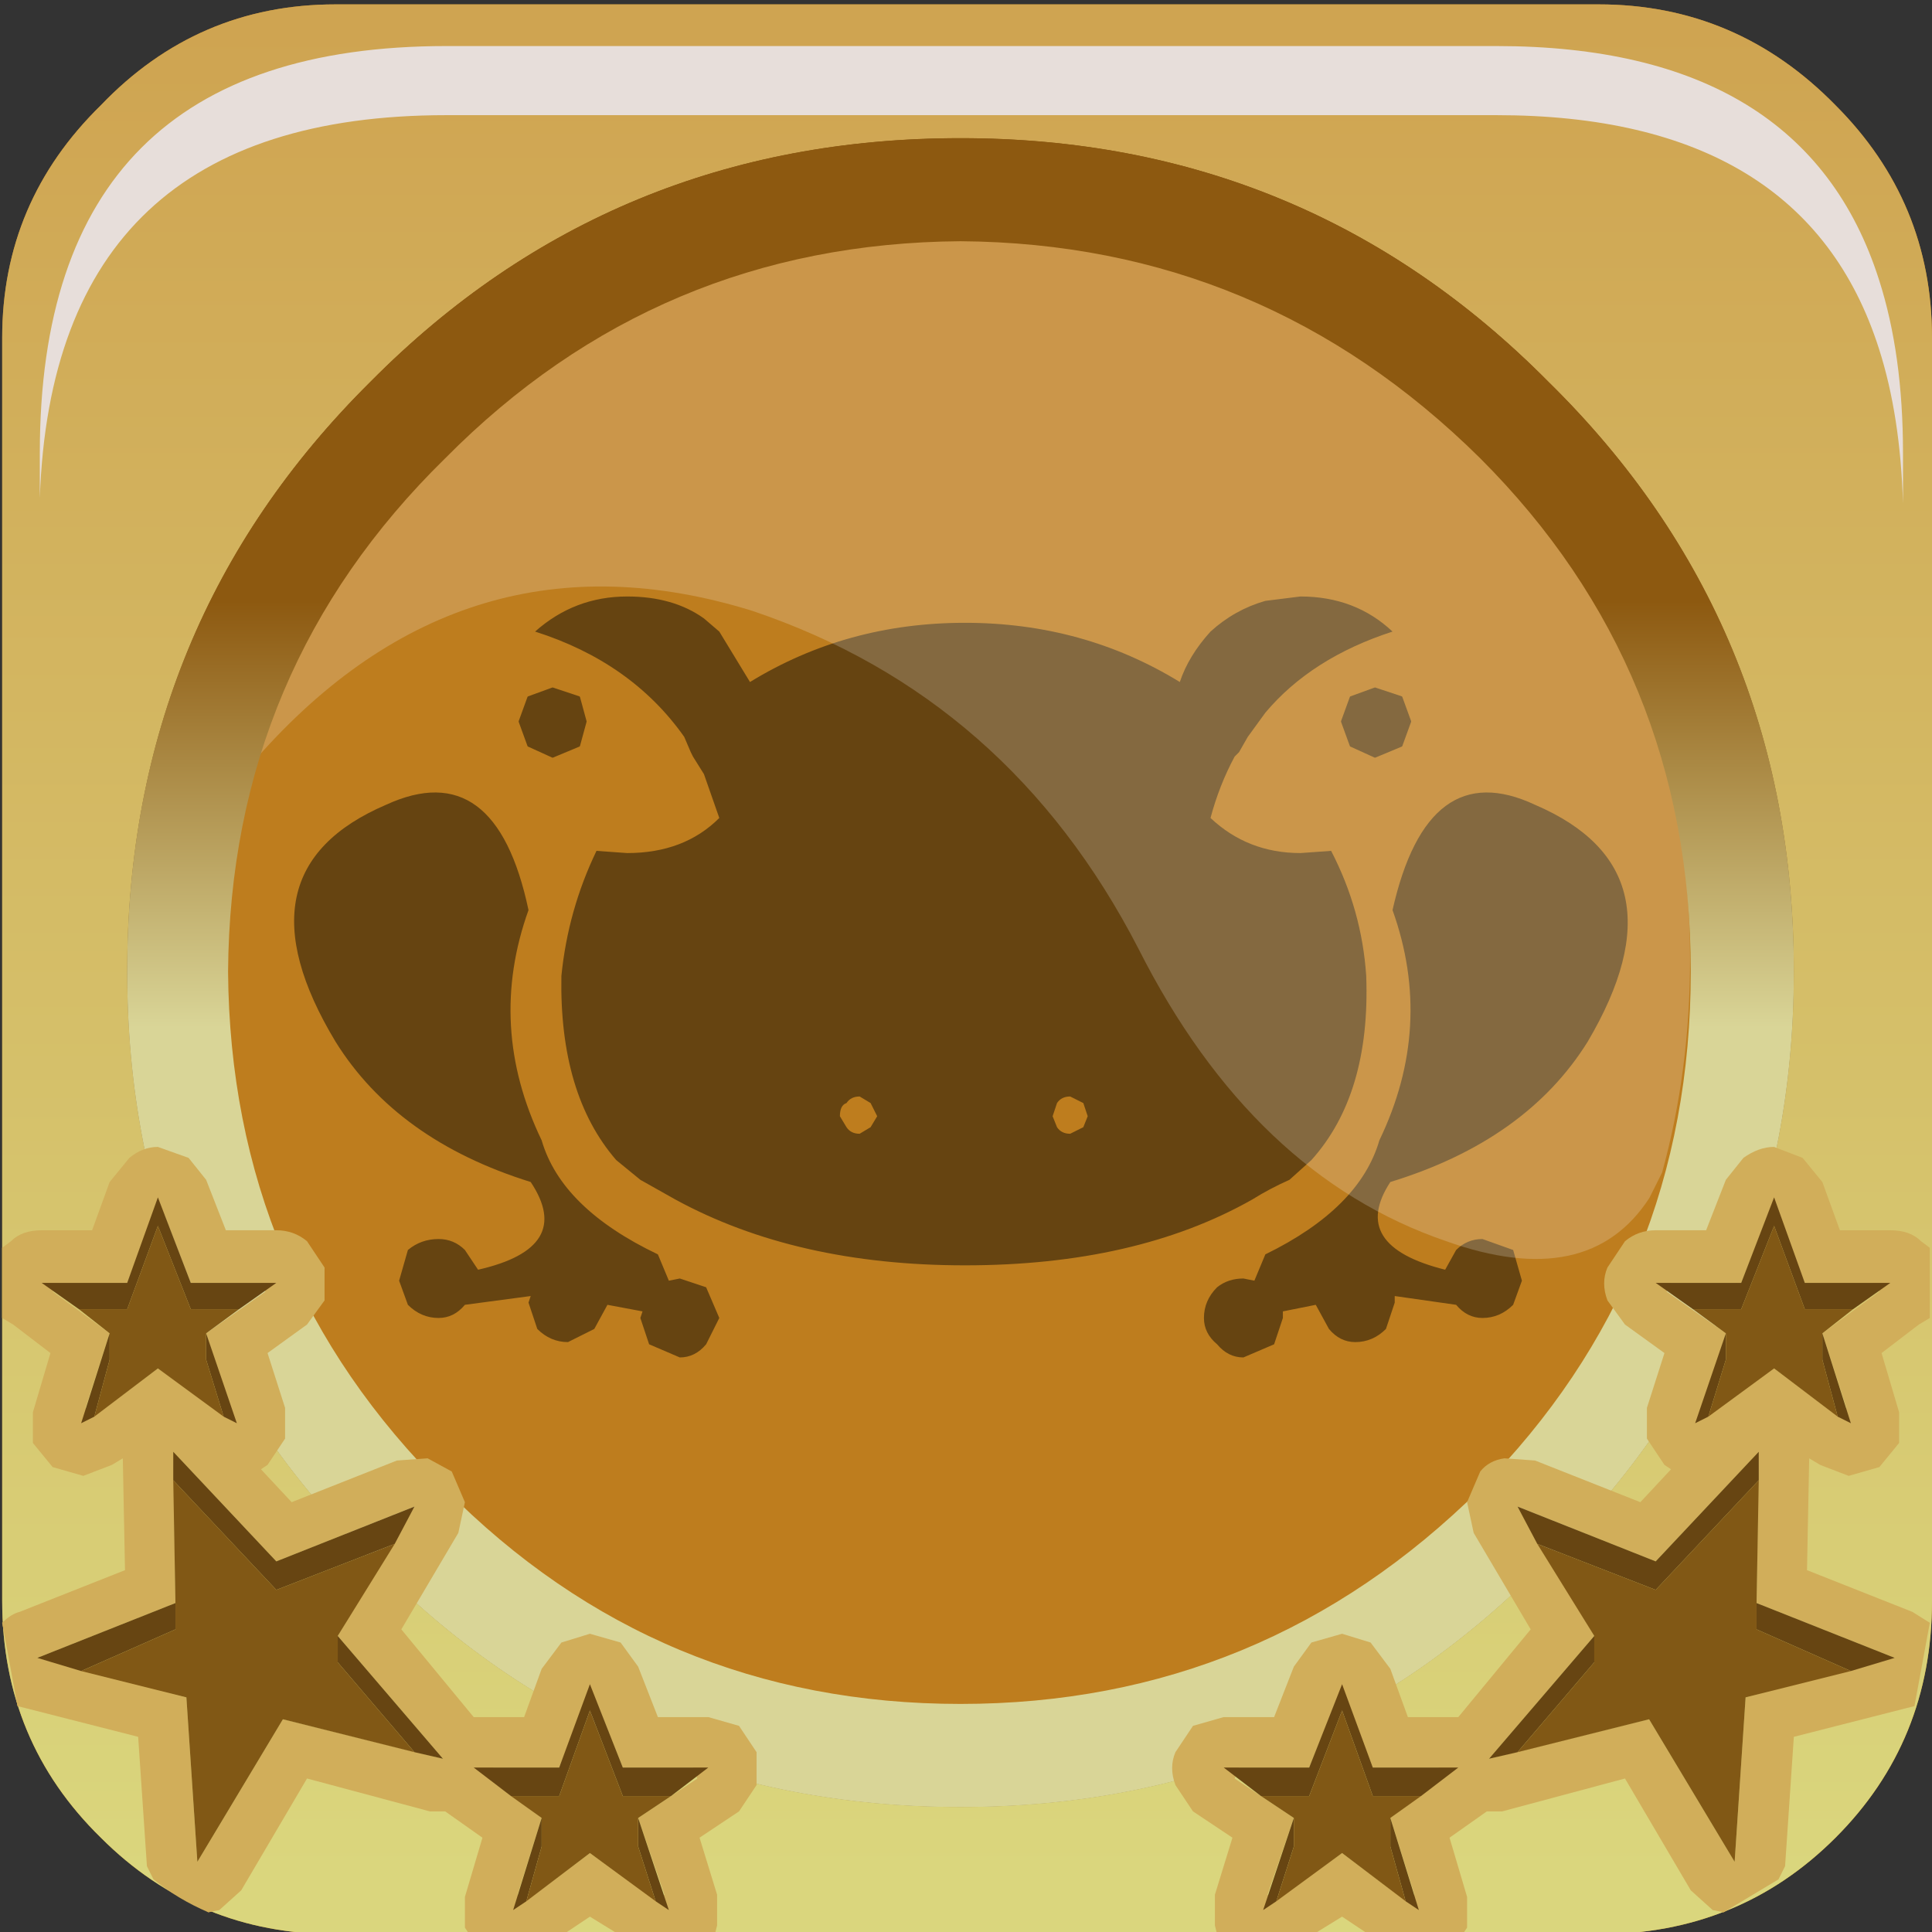 <?xml version="1.0" encoding="UTF-8" standalone="no"?>
<svg xmlns:xlink="http://www.w3.org/1999/xlink" height="44.05px" width="44.05px" xmlns="http://www.w3.org/2000/svg">
  <rect width="100%" height="100%" fill="#333333" stroke="none"/>
  <g transform="matrix(1.0, 0.0, 0.0, 1.0, 0.05, 0.0)">
    <use height="37.1" transform="matrix(1.0, 0.0, 0.0, 1.0, 3.4, 3.6)" width="37.2" xlink:href="#shape0"/>
    <use height="20.15" transform="matrix(1.159, 0.0, 0.0, 1.159, 5.8, 5.35)" width="28.2" xlink:href="#sprite0"/>
    <use height="44.0" transform="matrix(1.0, 0.0, 0.0, 1.0, 0.0, 0.1)" width="44.0" xlink:href="#shape2"/>
    <use height="8.6" transform="matrix(1.212, 0.0, 0.0, 1.212, 0.858, 1.05)" width="35.05" xlink:href="#sprite1"/>
    <use height="40.5" transform="matrix(1.0, 0.0, 0.0, 1.0, 0.0, 3.6)" width="43.95" xlink:href="#shape4"/>
    <use height="20.15" transform="matrix(1.159, 0.0, 0.0, 1.159, 5.8, 5.35)" width="28.2" xlink:href="#sprite0"/>
    <use height="44.0" transform="matrix(1.0, 0.0, 0.0, 1.0, 0.0, 0.1)" width="44.0" xlink:href="#shape5"/>
    <use height="8.6" transform="matrix(1.212, 0.0, 0.0, 1.212, 0.858, 1.05)" width="35.05" xlink:href="#sprite1"/>
    <use height="17.95" transform="matrix(1.0, 0.0, 0.0, 1.0, 0.0, 26.15)" width="43.95" xlink:href="#shape6"/>
  </g>
  <defs>
    <g id="shape0" transform="matrix(1.0, 0.0, 0.0, 1.0, -3.4, -3.6)">
      <path d="M3.4 22.15 Q3.4 14.45 8.85 9.05 14.3 3.6 22.05 3.6 29.75 3.6 35.2 9.05 40.6 14.5 40.6 22.15 40.6 29.85 35.2 35.3 29.75 40.7 22.05 40.7 14.3 40.7 8.85 35.3 3.4 29.85 3.4 22.15" fill="url(#gradient0)" fill-rule="evenodd" stroke="none"/>
      <path d="M21.95 11.55 L21.95 11.8 Q28.85 11.8 35.85 17.9 26.7 20.05 25.95 22.2 L31.9 22.2 Q27.1 25.0 26.0 27.5 L29.75 27.5 Q25.75 28.85 24.3 32.1 L26.8 32.1 Q23.3 33.25 21.95 35.9 L21.75 36.1 21.75 35.65 Q20.4 33.05 16.9 31.85 L19.4 31.85 Q17.95 28.7 13.95 27.35 L17.7 27.35 Q16.6 24.8 11.75 22.05 L17.75 22.05 Q17.0 19.9 7.85 17.7 14.9 11.5 21.95 11.55" fill="#664411" fill-rule="evenodd" stroke="none"/>
    </g>
    <linearGradient gradientTransform="matrix(0.0, -0.017, -0.017, 0.0, 21.05, 27.1)" gradientUnits="userSpaceOnUse" id="gradient0" spreadMethod="pad" x1="-819.2" x2="819.2">
      <stop offset="0.012" stop-color="#dad67d"/>
      <stop offset="1.0" stop-color="#cfa451"/>
    </linearGradient>
    <g id="sprite0" transform="matrix(1.0, 0.0, 0.0, 1.0, 0.0, 0.0)">
      <use height="20.15" transform="matrix(1.0, 0.0, 0.0, 1.0, 0.0, 0.0)" width="28.2" xlink:href="#shape1"/>
    </g>
    <g id="shape1" transform="matrix(1.0, 0.0, 0.0, 1.0, 0.0, 0.0)">
      <path d="M27.65 18.45 L27.4 18.95 Q26.2 20.8 23.4 19.8 19.6 18.5 17.35 14.05 14.8 9.1 9.75 7.4 4.1 5.65 0.0 10.3 1.0 6.85 3.7 4.15 7.2 0.65 11.9 0.05 L14.8 0.05 18.4 0.65 Q21.55 1.65 24.05 4.15 28.2 8.3 28.2 14.25 28.2 16.45 27.65 18.45" fill="#ffffff" fill-opacity="0.196" fill-rule="evenodd" stroke="none"/>
    </g>
    <g id="shape2" transform="matrix(1.0, 0.0, 0.0, 1.0, 0.0, -0.1)">
      <path d="M41.8 2.4 Q44.0 4.6 44.0 7.7 L44.0 36.5 Q44.0 39.7 41.8 41.9 39.6 44.1 36.4 44.1 L7.6 44.1 Q4.45 44.1 2.25 41.9 0.0 39.7 0.0 36.5 L0.0 7.7 Q0.0 4.6 2.25 2.4 4.45 0.1 7.6 0.1 L36.4 0.1 Q39.55 0.1 41.8 2.4 M40.85 22.15 Q40.85 14.2 35.25 8.7 29.75 3.15 21.85 3.15 13.9 3.15 8.4 8.7 2.85 14.2 2.85 22.15 2.85 30.05 8.4 35.55 13.9 41.2 21.85 41.2 29.75 41.2 35.25 35.55 40.85 30.05 40.85 22.15" fill="url(#gradient1)" fill-rule="evenodd" stroke="none"/>
      <path d="M40.85 22.15 Q40.85 30.05 35.25 35.55 29.75 41.2 21.85 41.2 13.9 41.2 8.4 35.55 2.85 30.05 2.85 22.15 2.85 14.2 8.4 8.7 13.9 3.15 21.85 3.15 29.75 3.15 35.25 8.7 40.85 14.2 40.85 22.15 M33.7 10.45 Q28.75 5.55 21.85 5.5 14.95 5.55 10.1 10.45 5.2 15.25 5.15 22.15 5.2 29.1 10.1 33.95 14.95 38.85 21.85 38.85 28.75 38.85 33.7 33.95 38.5 29.1 38.5 22.15 38.5 15.25 33.7 10.45" fill="url(#gradient2)" fill-rule="evenodd" stroke="none"/>
    </g>
    <linearGradient gradientTransform="matrix(0.0, -0.026, -0.055, 0.0, 21.85, 21.95)" gradientUnits="userSpaceOnUse" id="gradient1" spreadMethod="pad" x1="-819.2" x2="819.2">
      <stop offset="0.012" stop-color="#c79829"/>
      <stop offset="1.0" stop-color="#be7d1e"/>
    </linearGradient>
    <linearGradient gradientTransform="matrix(1.0E-4, 0.022, -0.023, 1.0E-4, 21.9, 22.45)" gradientUnits="userSpaceOnUse" id="gradient2" spreadMethod="pad" x1="-819.2" x2="819.2">
      <stop offset="0.012" stop-color="#8d5910"/>
      <stop offset="1.0" stop-color="#d9d597"/>
    </linearGradient>
    <g id="sprite1" transform="matrix(1.0, 0.0, 0.0, 1.0, 0.2, 0.0)">
      <use height="8.6" transform="matrix(1.0, 0.0, 0.0, 1.0, -0.2, 0.0)" width="35.05" xlink:href="#shape3"/>
    </g>
    <g id="shape3" transform="matrix(1.0, 0.0, 0.0, 1.0, 0.2, 0.0)">
      <path d="M34.4 4.4 Q34.85 5.8 34.85 7.65 L34.85 8.6 Q34.8 6.95 34.4 5.7 33.0 1.3 27.2 1.3 L7.45 1.3 Q0.05 1.3 -0.2 8.5 L-0.2 7.65 Q-0.2 0.0 7.45 0.0 L27.2 0.0 Q33.0 0.0 34.4 4.4" fill="#e7deda" fill-rule="evenodd" stroke="none"/>
    </g>
    <g id="shape4" transform="matrix(1.0, 0.0, 0.0, 1.0, 0.0, -3.6)">
      <path d="M38.85 28.05 L39.3 26.9 39.7 26.4 Q40.05 26.15 40.4 26.15 L41.05 26.4 41.5 26.95 41.9 28.05 43.05 28.05 43.75 28.3 43.95 28.45 43.95 30.05 43.7 30.2 42.85 30.85 43.25 32.2 43.25 32.9 42.8 33.45 42.1 33.65 41.45 33.4 41.2 33.25 41.15 35.8 43.55 36.75 Q43.75 36.8 43.95 37.0 L43.6 38.9 43.4 38.95 40.85 39.6 40.65 42.55 40.5 42.85 39.25 43.6 39.0 43.55 38.5 43.1 37.0 40.55 34.2 41.3 33.85 41.3 33.0 41.9 33.4 43.25 33.4 43.95 33.3 44.1 31.15 44.1 30.55 43.7 29.9 44.1 27.7 44.1 27.65 43.9 27.65 43.2 28.05 41.9 27.15 41.3 26.75 40.7 Q26.6 40.3 26.75 39.95 L27.15 39.35 27.85 39.15 29.0 39.15 29.45 38.0 Q29.6 37.65 29.85 37.45 L30.55 37.25 31.2 37.45 31.65 38.05 32.05 39.15 33.2 39.15 34.85 37.15 33.55 34.95 33.4 34.25 33.7 33.55 Q33.9 33.3 34.25 33.25 L34.95 33.3 37.35 34.25 38.05 33.5 37.9 33.4 37.5 32.8 37.5 32.1 37.9 30.85 37.0 30.2 36.6 29.65 Q36.45 29.25 36.6 28.9 L37.0 28.3 Q37.3 28.05 37.7 28.05 L38.85 28.05 M30.65 38.8 L30.4 38.8 29.8 40.3 28.2 40.3 28.1 40.55 29.45 41.45 28.85 43.2 29.05 43.3 30.55 42.25 31.95 43.3 32.2 43.2 31.65 41.45 32.8 40.6 32.75 40.3 31.25 40.3 30.65 38.8 M37.7 35.6 L34.55 34.35 36.3 37.3 33.9 40.1 37.55 39.2 39.5 42.45 39.75 38.7 43.15 37.8 40.0 36.55 40.05 33.1 37.7 35.6 M39.65 29.25 L38.05 29.25 37.95 29.45 39.3 30.4 38.75 32.1 38.9 32.25 40.4 31.2 41.8 32.25 42.05 32.1 41.5 30.4 42.8 29.45 42.65 29.25 41.1 29.25 40.5 27.7 40.25 27.7 39.65 29.25" fill="url(#gradient3)" fill-rule="evenodd" stroke="none"/>
      <path d="M38.55 29.85 L37.7 29.25 39.65 29.25 40.4 27.3 41.1 29.25 43.05 29.25 42.2 29.85 41.1 29.85 40.4 27.95 39.65 29.85 38.55 29.85 M41.5 30.4 L42.15 32.45 41.85 32.3 41.5 31.0 41.5 30.4 M38.9 32.3 L38.6 32.45 39.3 30.4 39.3 31.0 38.9 32.3 M40.0 36.55 L43.15 37.8 42.15 38.1 40.0 37.15 40.0 36.55 M34.55 39.95 L33.9 40.1 36.3 37.3 36.3 37.9 34.55 39.95 M35.0 35.2 L34.55 34.35 37.7 35.6 40.05 33.1 40.05 33.75 37.7 36.25 35.0 35.2 M28.7 40.95 L27.85 40.3 29.8 40.3 30.55 38.4 31.25 40.3 33.2 40.3 32.35 40.95 31.25 40.95 30.55 39.0 29.8 40.95 28.7 40.95 M31.65 41.45 L32.3 43.55 32.0 43.35 31.65 42.1 31.65 41.45 M29.05 43.35 L28.75 43.55 29.45 41.45 29.45 42.1 29.05 43.35" fill="#674512" fill-rule="evenodd" stroke="none"/>
      <path d="M42.2 29.85 L41.5 30.4 41.5 31.0 41.85 32.3 40.4 31.2 38.9 32.3 39.3 31.0 39.3 30.4 38.55 29.85 39.65 29.85 40.4 27.95 41.1 29.85 42.2 29.85 M40.0 36.55 L40.0 37.15 42.15 38.1 39.75 38.7 39.5 42.45 37.55 39.2 34.55 39.95 36.3 37.9 36.3 37.3 35.0 35.2 37.7 36.25 40.05 33.75 40.0 36.55 M32.35 40.95 L31.65 41.45 31.65 42.1 32.0 43.35 30.55 42.25 29.05 43.35 29.45 42.1 29.45 41.45 28.7 40.95 29.8 40.95 30.55 39.0 31.25 40.95 32.35 40.95" fill="#815815" fill-rule="evenodd" stroke="none"/>
      <path d="M4.3 29.25 L5.9 29.25 6.0 29.45 4.65 30.4 5.2 32.1 5.05 32.25 3.55 31.2 2.15 32.25 1.9 32.1 2.45 30.4 1.15 29.45 1.3 29.25 2.85 29.25 3.45 27.7 3.7 27.7 4.3 29.25 M5.1 28.05 L4.65 26.9 4.25 26.4 Q3.9 26.15 3.55 26.15 L2.9 26.4 Q2.55 26.55 2.45 26.95 L2.05 28.05 0.9 28.05 0.2 28.3 0.0 28.45 0.0 30.05 0.25 30.2 1.1 30.85 0.7 32.2 0.7 32.9 1.15 33.45 Q1.45 33.65 1.85 33.65 L2.5 33.4 2.75 33.25 2.8 35.8 0.4 36.75 0.0 37.0 0.35 38.9 0.55 38.95 3.1 39.6 3.3 42.55 3.45 42.85 4.7 43.6 4.95 43.55 5.45 43.1 6.95 40.55 9.75 41.3 10.1 41.3 10.95 41.9 10.55 43.25 10.55 43.95 10.65 44.1 12.8 44.1 13.4 43.7 14.05 44.1 16.25 44.1 16.3 43.9 16.3 43.2 15.9 41.9 16.8 41.3 17.2 40.7 17.2 39.95 16.8 39.35 16.1 39.15 14.95 39.15 14.5 38.0 14.1 37.45 13.4 37.25 12.75 37.45 Q12.4 37.65 12.3 38.05 L11.9 39.15 10.75 39.15 9.1 37.15 10.4 34.95 10.55 34.25 10.25 33.55 9.7 33.25 9.0 33.3 6.6 34.25 5.9 33.5 6.05 33.4 6.45 32.8 6.45 32.1 6.05 30.85 6.95 30.2 7.35 29.65 7.35 28.9 6.95 28.3 6.25 28.05 5.1 28.05 M13.3 38.8 L13.55 38.8 14.15 40.3 15.75 40.3 15.85 40.55 14.5 41.45 15.1 43.2 14.9 43.3 13.4 42.25 12.0 43.3 11.75 43.2 12.3 41.45 11.15 40.6 11.2 40.3 12.7 40.3 13.3 38.8 M6.25 35.6 L9.4 34.35 7.65 37.3 10.05 40.1 6.4 39.2 4.45 42.45 4.2 38.7 0.8 37.8 3.95 36.55 3.9 33.1 6.25 35.6" fill="url(#gradient4)" fill-rule="evenodd" stroke="none"/>
      <path d="M4.65 30.4 L4.65 31.0 5.05 32.3 5.35 32.45 4.65 30.4 M2.1 32.3 L2.45 31.0 2.45 30.4 1.8 32.45 2.1 32.3 M1.75 29.85 L2.85 29.85 3.55 27.95 4.3 29.85 5.4 29.85 6.25 29.25 4.3 29.25 3.55 27.3 2.85 29.25 0.9 29.25 1.75 29.85 M3.95 36.55 L0.8 37.8 1.8 38.1 3.95 37.15 3.95 36.55 M9.4 39.95 L10.05 40.1 7.65 37.3 7.65 37.9 9.4 39.95 M8.95 35.2 L9.4 34.35 6.25 35.6 3.9 33.1 3.9 33.75 6.25 36.25 8.95 35.2 M11.95 43.35 L12.3 42.1 12.3 41.45 11.65 43.55 11.95 43.35 M11.6 40.95 L12.7 40.95 13.4 39.0 14.15 40.95 15.25 40.95 16.1 40.3 14.15 40.3 13.4 38.4 12.7 40.3 10.75 40.3 11.6 40.95 M14.5 41.45 L14.5 42.1 14.9 43.35 15.2 43.55 14.5 41.45" fill="#674512" fill-rule="evenodd" stroke="none"/>
      <path d="M5.05 32.3 L4.65 31.0 4.65 30.4 5.4 29.85 4.3 29.85 3.55 27.95 2.85 29.85 1.75 29.85 2.45 30.4 2.45 31.0 2.1 32.3 3.55 31.2 5.05 32.3 M3.95 36.55 L3.95 37.15 1.8 38.1 4.2 38.7 4.45 42.45 6.4 39.2 9.4 39.95 7.65 37.9 7.65 37.3 8.95 35.2 6.25 36.25 3.9 33.75 3.95 36.55 M12.3 41.45 L12.3 42.1 11.95 43.35 13.4 42.25 14.9 43.35 14.5 42.1 14.5 41.45 15.25 40.95 14.15 40.95 13.4 39.0 12.7 40.95 11.6 40.95 12.3 41.45" fill="#815815" fill-rule="evenodd" stroke="none"/>
      <path d="M3.4 22.15 Q3.4 14.45 8.85 9.05 14.3 3.6 22.05 3.6 29.75 3.6 35.2 9.05 40.6 14.5 40.6 22.15 40.6 29.85 35.2 35.3 29.75 40.7 22.05 40.7 14.3 40.7 8.85 35.3 3.4 29.85 3.4 22.15" fill="url(#gradient5)" fill-rule="evenodd" stroke="none"/>
      <path d="M31.3 15.7 L31.9 15.9 32.1 16.45 31.9 17.0 31.3 17.25 30.75 17.0 30.55 16.45 30.75 15.9 31.3 15.7 M29.6 13.6 Q30.85 13.6 31.7 14.4 29.85 15.0 28.8 16.25 L28.4 16.8 28.2 17.15 28.1 17.25 Q27.75 17.9 27.55 18.65 28.4 19.45 29.6 19.45 L30.3 19.4 Q31.0 20.75 31.1 22.25 31.2 24.95 29.85 26.45 L29.35 26.9 Q28.9 27.1 28.5 27.35 25.85 28.85 21.95 28.85 18.1 28.85 15.35 27.35 L14.55 26.9 14.0 26.45 Q12.7 24.95 12.75 22.25 12.9 20.75 13.55 19.4 L14.25 19.45 Q15.55 19.45 16.35 18.65 L16.0 17.65 15.75 17.25 15.7 17.15 15.55 16.8 Q14.35 15.1 12.15 14.4 13.05 13.6 14.25 13.6 15.3 13.6 16.0 14.1 L16.35 14.4 17.05 15.55 Q19.25 14.2 21.95 14.2 24.65 14.2 26.85 15.55 27.05 14.95 27.55 14.4 28.1 13.9 28.8 13.7 L29.6 13.6 M31.7 20.75 Q32.5 17.2 34.95 18.35 38.45 19.85 36.15 23.75 34.75 26.0 31.65 26.95 30.7 28.4 32.9 28.95 L33.15 28.5 Q33.4 28.25 33.75 28.25 L34.45 28.5 34.65 29.2 34.45 29.75 Q34.15 30.05 33.75 30.05 33.4 30.05 33.15 29.75 L31.75 29.55 31.75 29.7 31.55 30.3 Q31.25 30.6 30.85 30.6 30.5 30.6 30.25 30.3 L29.95 29.75 29.2 29.9 29.2 30.05 29.0 30.65 28.3 30.95 Q27.95 30.95 27.7 30.65 27.4 30.4 27.4 30.05 27.4 29.65 27.7 29.35 27.95 29.15 28.3 29.15 L28.55 29.2 28.8 28.6 Q30.95 27.55 31.4 26.0 32.65 23.4 31.7 20.75 M24.75 25.45 L24.65 25.15 24.35 25.0 Q24.15 25.0 24.05 25.15 L23.95 25.45 24.05 25.7 Q24.15 25.85 24.35 25.85 L24.65 25.7 24.75 25.45 M12.55 15.7 L13.15 15.9 13.3 16.45 13.15 17.0 12.55 17.25 12.0 17.0 11.8 16.45 12.0 15.9 12.55 15.7 M12.0 20.75 Q11.05 23.4 12.3 26.0 12.75 27.55 14.95 28.6 L15.2 29.2 15.45 29.15 16.05 29.35 16.35 30.05 16.05 30.65 Q15.8 30.95 15.45 30.95 L14.75 30.65 14.55 30.05 14.6 29.9 13.8 29.75 13.5 30.3 12.9 30.6 Q12.5 30.6 12.2 30.3 L12.0 29.7 12.05 29.55 10.55 29.75 Q10.3 30.05 9.95 30.05 9.55 30.05 9.25 29.75 L9.05 29.2 9.25 28.5 Q9.55 28.25 9.95 28.25 10.3 28.25 10.55 28.5 L10.85 28.95 Q13.05 28.45 12.05 26.95 9.0 26.0 7.6 23.75 5.25 19.85 8.75 18.35 11.25 17.2 12.0 20.75 M19.8 25.7 L19.95 25.45 19.8 25.15 19.55 25.0 Q19.35 25.0 19.25 25.15 19.1 25.2 19.1 25.45 L19.25 25.7 Q19.35 25.85 19.55 25.85 L19.8 25.7" fill="#664411" fill-rule="evenodd" stroke="none"/>
      <path d="M31.3 15.7 L30.75 15.9 30.55 16.45 30.75 17.0 31.3 17.25 31.9 17.0 32.1 16.45 31.9 15.9 31.3 15.7 M12.55 15.7 L13.15 15.9 13.3 16.45 13.15 17.0 12.55 17.25 12.0 17.0 11.8 16.45 12.0 15.9 12.55 15.7" fill="none" stroke="#664411" stroke-linecap="round" stroke-linejoin="round" stroke-width="0.05"/>
    </g>
    <linearGradient gradientTransform="matrix(0.0, -0.026, -0.055, 0.0, 21.85, 22.0)" gradientUnits="userSpaceOnUse" id="gradient3" spreadMethod="pad" x1="-819.2" x2="819.2">
      <stop offset="0.012" stop-color="#c79829"/>
      <stop offset="1.0" stop-color="#be7d1e"/>
    </linearGradient>
    <linearGradient gradientTransform="matrix(0.0, -0.026, 0.055, 0.0, 22.1, 22.0)" gradientUnits="userSpaceOnUse" id="gradient4" spreadMethod="pad" x1="-819.2" x2="819.2">
      <stop offset="0.012" stop-color="#c79829"/>
      <stop offset="1.0" stop-color="#be7d1e"/>
    </linearGradient>
    <linearGradient gradientTransform="matrix(0.006, 0.0, 0.0, 0.004, -24.55, 41.85)" gradientUnits="userSpaceOnUse" id="gradient5" spreadMethod="pad" x1="-819.2" x2="819.2">
      <stop offset="0.012" stop-color="#c79829"/>
      <stop offset="1.0" stop-color="#be7d1e"/>
    </linearGradient>
    <g id="shape5" transform="matrix(1.0, 0.0, 0.0, 1.0, 0.0, -0.1)">
      <path d="M40.85 22.15 Q40.85 14.2 35.25 8.7 29.75 3.15 21.85 3.15 13.9 3.15 8.4 8.7 2.85 14.2 2.85 22.15 2.85 30.05 8.4 35.55 13.9 41.2 21.85 41.2 29.75 41.2 35.25 35.55 40.85 30.05 40.85 22.15 M41.8 2.4 Q44.0 4.6 44.0 7.7 L44.0 36.5 Q44.0 39.7 41.8 41.9 39.6 44.1 36.4 44.1 L7.6 44.1 Q4.45 44.1 2.25 41.9 0.0 39.7 0.0 36.5 L0.0 7.7 Q0.0 4.6 2.25 2.4 4.45 0.1 7.6 0.1 L36.4 0.1 Q39.55 0.1 41.8 2.4" fill="url(#gradient6)" fill-rule="evenodd" stroke="none"/>
      <path d="M33.7 10.45 Q28.75 5.55 21.85 5.5 14.95 5.55 10.1 10.45 5.2 15.25 5.15 22.15 5.2 29.1 10.1 33.95 14.95 38.85 21.85 38.85 28.75 38.85 33.7 33.95 38.5 29.1 38.5 22.15 38.5 15.25 33.7 10.45 M40.85 22.15 Q40.85 30.05 35.25 35.55 29.75 41.2 21.85 41.2 13.9 41.2 8.4 35.55 2.85 30.05 2.85 22.15 2.85 14.2 8.4 8.7 13.9 3.15 21.85 3.15 29.75 3.15 35.25 8.7 40.85 14.2 40.85 22.15" fill="url(#gradient7)" fill-rule="evenodd" stroke="none"/>
    </g>
    <linearGradient gradientTransform="matrix(0.0, -0.026, -0.055, 0.0, 21.85, 21.95)" gradientUnits="userSpaceOnUse" id="gradient6" spreadMethod="pad" x1="-819.2" x2="819.2">
      <stop offset="0.012" stop-color="#dad67d"/>
      <stop offset="1.0" stop-color="#cfa451"/>
    </linearGradient>
    <linearGradient gradientTransform="matrix(0.0, 0.006, -0.023, 0.0, 21.85, 18.5)" gradientUnits="userSpaceOnUse" id="gradient7" spreadMethod="pad" x1="-819.2" x2="819.2">
      <stop offset="0.012" stop-color="#8d5910"/>
      <stop offset="1.0" stop-color="#d9d597"/>
    </linearGradient>
    <g id="shape6" transform="matrix(1.0, 0.0, 0.0, 1.0, -0.05, -26.1)">
      <path d="M39.7 29.2 L38.1 29.2 38.0 29.4 39.35 30.35 38.8 32.05 38.95 32.2 40.45 31.15 41.85 32.2 42.1 32.05 41.55 30.35 42.85 29.4 42.7 29.2 41.15 29.2 40.55 27.65 40.3 27.65 39.7 29.2 M38.9 28.0 L39.35 26.85 39.75 26.35 Q40.1 26.1 40.45 26.1 L41.1 26.35 41.55 26.9 41.95 28.0 43.1 28.0 Q43.55 28.0 43.8 28.25 L44.0 28.4 44.0 30.0 43.75 30.15 42.9 30.8 43.3 32.15 43.3 32.85 42.85 33.4 42.15 33.6 41.5 33.35 41.25 33.2 41.2 35.75 43.6 36.7 44.0 36.95 43.65 38.85 43.45 38.9 40.9 39.55 40.7 42.5 40.55 42.8 39.3 43.55 39.05 43.5 38.55 43.05 37.05 40.5 34.25 41.25 33.9 41.25 33.05 41.85 33.45 43.2 33.45 43.9 33.35 44.05 31.2 44.05 30.6 43.65 29.95 44.05 27.75 44.05 27.7 43.85 27.7 43.15 28.1 41.85 27.2 41.25 26.8 40.65 Q26.65 40.25 26.8 39.9 L27.2 39.3 27.9 39.1 29.05 39.1 29.5 37.95 29.9 37.4 30.6 37.2 31.25 37.4 31.7 38.0 32.1 39.1 33.25 39.1 34.9 37.1 33.6 34.9 33.45 34.2 33.75 33.5 Q33.95 33.25 34.3 33.2 L35.0 33.25 37.4 34.2 38.1 33.45 37.95 33.35 37.55 32.75 37.55 32.05 37.95 30.8 37.05 30.15 36.65 29.6 Q36.5 29.2 36.65 28.85 L37.05 28.25 Q37.35 28.0 37.75 28.0 L38.9 28.0 M37.75 35.55 L34.6 34.3 36.35 37.25 33.95 40.05 37.6 39.15 39.55 42.4 39.8 38.65 43.2 37.75 40.05 36.5 40.1 33.05 37.75 35.55 M30.7 38.75 L30.45 38.75 29.85 40.25 28.25 40.25 28.15 40.5 29.5 41.4 28.9 43.15 29.1 43.25 30.6 42.2 32.0 43.25 32.25 43.15 31.7 41.4 32.85 40.55 32.8 40.25 31.3 40.25 30.7 38.75" fill="#d1ae5a" fill-rule="evenodd" stroke="none"/>
      <path d="M38.6 29.8 L37.75 29.2 39.7 29.2 40.45 27.25 41.15 29.2 43.1 29.2 42.25 29.8 41.15 29.8 40.45 27.9 39.7 29.8 38.6 29.8 M41.55 30.35 L42.2 32.4 41.9 32.25 41.55 30.95 41.55 30.35 M38.95 32.25 L38.65 32.4 39.35 30.35 39.35 30.95 38.95 32.25 M40.05 36.5 L43.2 37.75 42.2 38.05 40.05 37.1 40.05 36.5 M34.6 39.9 L33.95 40.05 36.35 37.25 36.35 37.85 34.6 39.9 M35.05 35.15 L34.6 34.3 37.75 35.55 40.1 33.05 40.1 33.7 37.75 36.2 35.05 35.15 M32.4 40.9 L31.3 40.9 30.6 38.95 29.85 40.9 28.75 40.9 27.9 40.25 29.85 40.25 30.6 38.35 31.3 40.25 33.25 40.25 32.4 40.9 M29.5 41.4 L29.5 42.05 29.1 43.3 28.8 43.5 29.5 41.4 M32.05 43.3 L31.7 42.05 31.7 41.4 32.35 43.5 32.05 43.3" fill="#674512" fill-rule="evenodd" stroke="none"/>
      <path d="M42.25 29.8 L41.55 30.35 41.55 30.95 41.9 32.25 40.45 31.15 38.95 32.25 39.35 30.95 39.35 30.35 38.6 29.8 39.7 29.8 40.45 27.9 41.15 29.8 42.25 29.8 M40.05 36.5 L40.05 37.1 42.2 38.05 39.8 38.65 39.55 42.4 37.6 39.15 34.6 39.9 36.35 37.85 36.35 37.25 35.05 35.15 37.75 36.2 40.1 33.7 40.05 36.5 M28.75 40.9 L29.85 40.9 30.6 38.95 31.3 40.9 32.4 40.9 31.7 41.4 31.7 42.05 32.05 43.3 30.6 42.2 29.1 43.3 29.5 42.05 29.5 41.4 28.75 40.9" fill="#815815" fill-rule="evenodd" stroke="none"/>
      <path d="M10.3 33.5 L10.6 34.2 10.45 34.9 9.15 37.1 10.8 39.1 11.95 39.1 12.35 38.0 12.8 37.4 13.45 37.2 14.15 37.4 14.55 37.95 15.0 39.1 16.15 39.1 16.85 39.3 17.25 39.9 17.25 40.65 16.85 41.25 15.95 41.85 16.35 43.15 16.35 43.85 16.3 44.05 14.1 44.05 13.45 43.65 12.85 44.05 10.7 44.05 10.6 43.9 10.6 43.2 11.0 41.85 10.15 41.25 9.8 41.25 7.0 40.5 5.5 43.05 5.0 43.5 4.75 43.55 Q4.05 43.25 3.5 42.8 L3.35 42.5 3.15 39.55 0.6 38.9 0.4 38.85 0.05 36.95 Q0.25 36.75 0.45 36.7 L2.85 35.75 2.8 33.2 2.55 33.35 1.9 33.6 1.2 33.4 0.75 32.85 0.75 32.15 1.15 30.8 0.3 30.15 0.05 30.0 0.05 28.4 0.25 28.25 Q0.5 28.0 0.95 28.0 L2.1 28.0 2.5 26.9 2.95 26.35 Q3.25 26.1 3.6 26.1 L4.3 26.35 4.7 26.85 5.15 28.0 6.3 28.0 Q6.7 28.0 7.0 28.25 L7.4 28.85 7.4 29.6 7.0 30.15 6.1 30.8 6.5 32.05 6.5 32.75 6.1 33.35 5.95 33.45 6.65 34.2 9.05 33.25 9.75 33.2 10.3 33.5 M11.2 40.55 L12.35 41.4 11.8 43.15 12.05 43.25 13.45 42.2 14.95 43.25 15.15 43.15 14.55 41.4 15.9 40.5 15.8 40.25 14.2 40.25 13.6 38.75 13.35 38.75 12.75 40.25 11.25 40.25 11.2 40.55 M3.75 27.65 L3.5 27.65 2.9 29.2 1.35 29.2 1.2 29.4 2.5 30.35 1.95 32.05 2.2 32.2 3.6 31.15 5.1 32.2 5.25 32.05 4.7 30.35 6.05 29.4 5.95 29.2 4.35 29.2 3.75 27.65 M4.25 38.65 L4.5 42.4 6.45 39.15 10.1 40.05 7.7 37.25 9.45 34.3 6.3 35.55 3.95 33.05 4.0 36.5 0.85 37.75 4.25 38.65" fill="#d1ae5a" fill-rule="evenodd" stroke="none"/>
      <path d="M12.35 41.4 L12.35 42.05 12.0 43.3 11.7 43.5 12.35 41.4 M14.95 43.3 L14.55 42.05 14.55 41.4 15.25 43.5 14.95 43.3 M15.3 40.9 L14.2 40.9 13.45 38.95 12.75 40.9 11.65 40.9 10.8 40.25 12.75 40.25 13.45 38.35 14.2 40.25 16.15 40.25 15.3 40.9 M1.8 29.8 L0.95 29.2 2.9 29.2 3.6 27.25 4.35 29.2 6.3 29.2 5.45 29.8 4.35 29.8 3.6 27.9 2.9 29.8 1.8 29.8 M4.7 30.35 L5.4 32.4 5.1 32.25 4.7 30.95 4.7 30.35 M2.15 32.25 L1.85 32.4 2.5 30.35 2.5 30.95 2.15 32.25 M3.95 33.7 L3.95 33.05 6.3 35.55 9.45 34.3 9.0 35.15 6.3 36.2 3.95 33.7 M7.7 37.25 L10.1 40.05 9.45 39.9 7.7 37.85 7.7 37.25 M1.85 38.05 L0.85 37.75 4.0 36.5 4.0 37.1 1.85 38.05" fill="#674512" fill-rule="evenodd" stroke="none"/>
      <path d="M12.35 41.4 L11.65 40.9 12.75 40.9 13.45 38.95 14.2 40.9 15.3 40.9 14.55 41.4 14.55 42.05 14.95 43.3 13.45 42.2 12.0 43.3 12.35 42.05 12.35 41.4 M1.8 29.8 L2.9 29.8 3.6 27.9 4.35 29.8 5.45 29.8 4.7 30.35 4.7 30.95 5.1 32.25 3.6 31.15 2.15 32.25 2.5 30.95 2.5 30.35 1.8 29.8 M9.0 35.15 L7.7 37.25 7.7 37.85 9.45 39.9 6.45 39.15 4.5 42.4 4.25 38.65 1.85 38.05 4.0 37.1 4.0 36.5 3.95 33.7 6.3 36.2 9.0 35.15" fill="#815815" fill-rule="evenodd" stroke="none"/>
    </g>
  </defs>
</svg>
